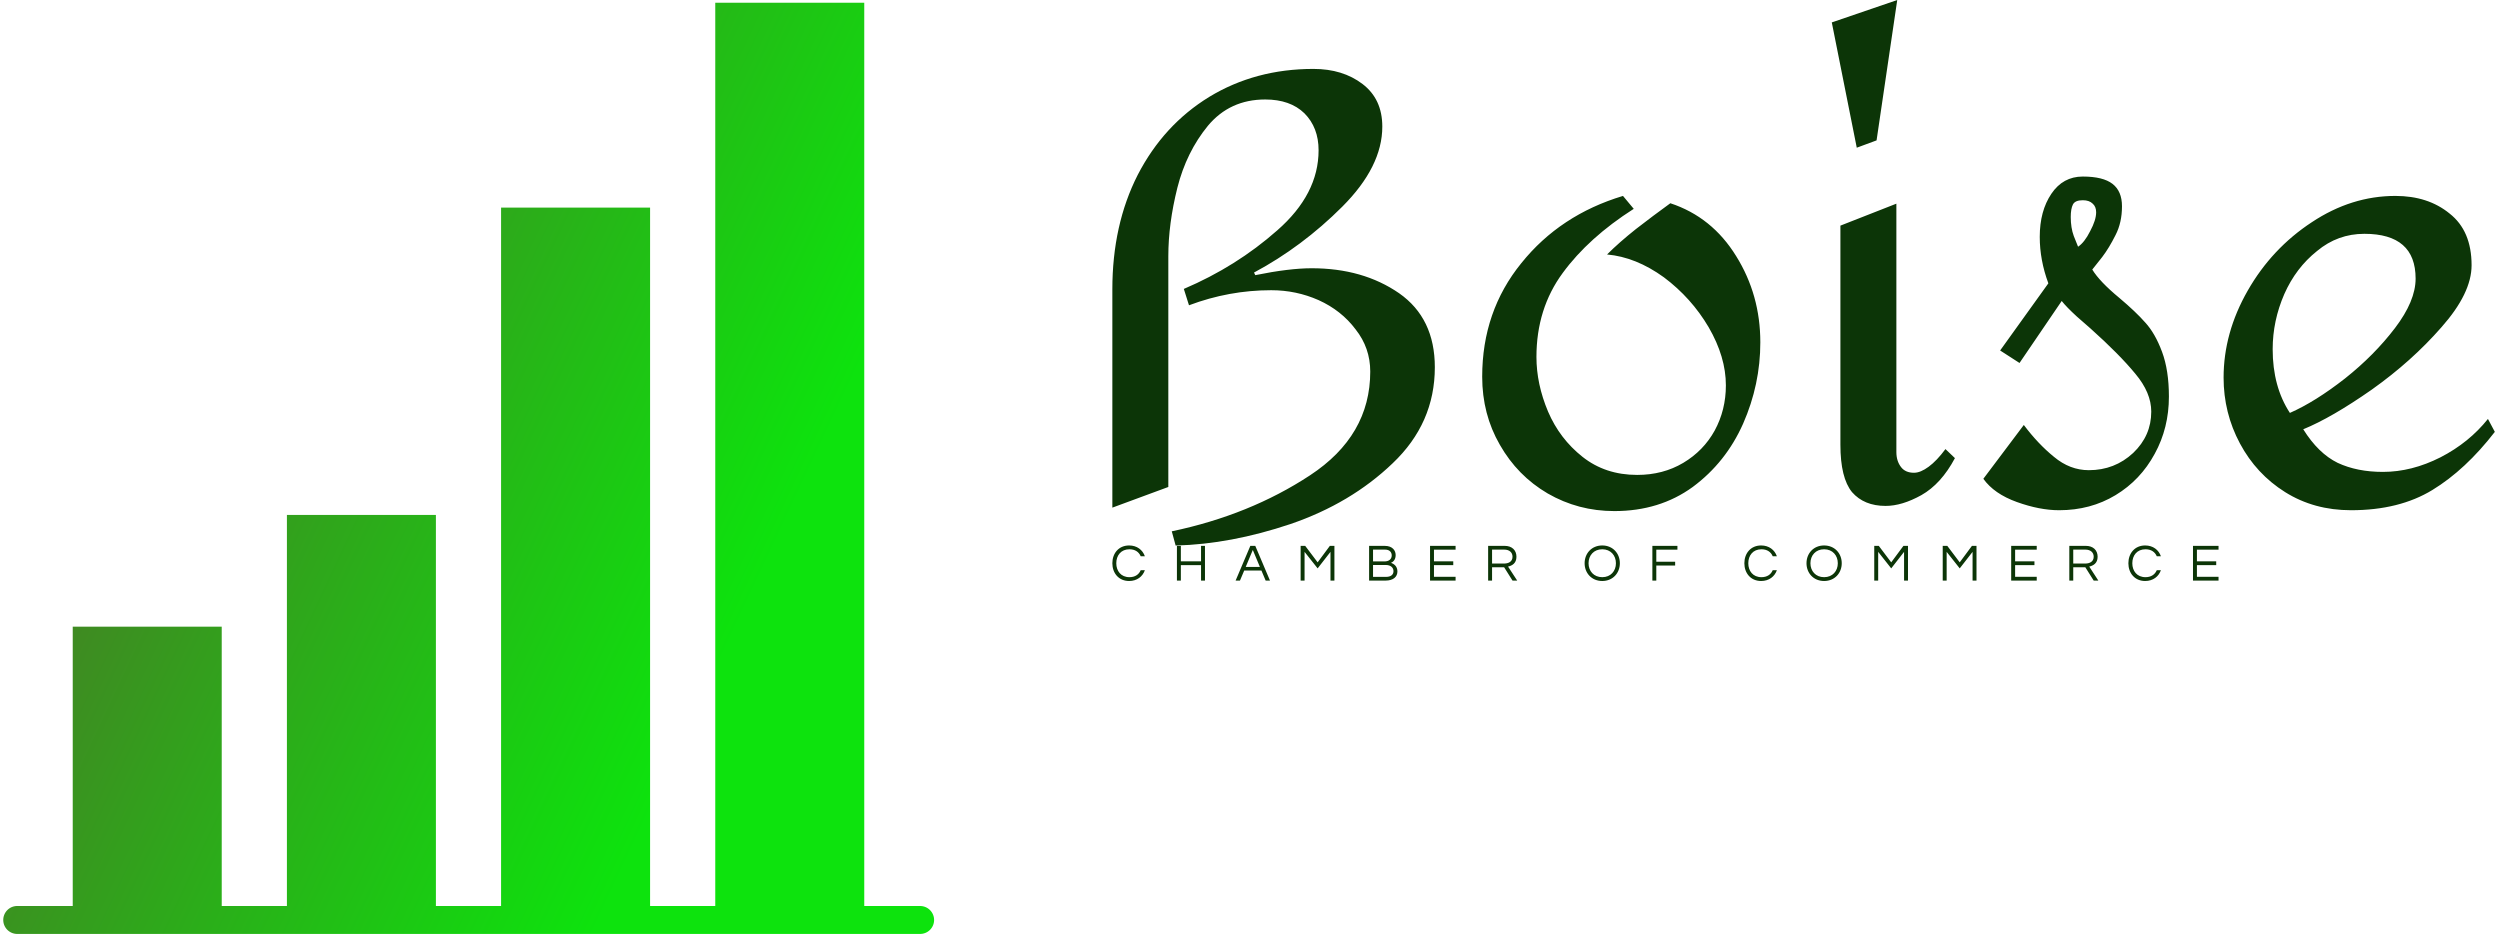 <svg data-v-423bf9ae="" xmlns="http://www.w3.org/2000/svg" viewBox="0 0 275 103" class="iconLeftSlogan"><!----><!----><!----><g data-v-423bf9ae="" id="41a5395c-02aa-40c0-8cce-87563f47683c" fill="#0C3507" transform="matrix(4.736,0,0,4.736,117.244,-30.355)"><path d="M4.40 12.80L4.40 12.80Q5.19 12.64 5.71 12.64L5.71 12.64L5.71 12.64Q6.90 12.64 7.74 13.22L7.74 13.22L7.74 13.22Q8.57 13.80 8.57 14.94L8.57 14.94L8.57 14.94Q8.57 16.24 7.59 17.17L7.59 17.17L7.59 17.17Q6.62 18.10 5.22 18.58L5.22 18.58L5.22 18.58Q3.82 19.05 2.55 19.08L2.55 19.08L2.46 18.75L2.46 18.75Q4.27 18.37 5.67 17.45L5.67 17.45L5.67 17.45Q7.07 16.53 7.07 15.04L7.07 15.04L7.07 15.04Q7.07 14.49 6.73 14.06L6.73 14.06L6.73 14.06Q6.40 13.62 5.87 13.38L5.87 13.38L5.87 13.38Q5.35 13.15 4.77 13.15L4.77 13.15L4.77 13.15Q3.79 13.15 2.86 13.50L2.86 13.50L2.74 13.12L2.74 13.12Q3.96 12.60 4.91 11.76L4.91 11.76L4.91 11.76Q5.87 10.92 5.87 9.90L5.87 9.90L5.87 9.90Q5.87 9.37 5.54 9.04L5.54 9.04L5.54 9.04Q5.21 8.72 4.63 8.72L4.63 8.72L4.63 8.72Q3.81 8.72 3.30 9.33L3.30 9.33L3.30 9.33Q2.80 9.94 2.59 10.77L2.59 10.77L2.59 10.77Q2.38 11.61 2.38 12.36L2.38 12.36L2.38 17.72L1.08 18.20L1.08 13.13L1.08 13.13Q1.08 11.63 1.67 10.47L1.67 10.47L1.67 10.47Q2.27 9.31 3.33 8.66L3.33 8.66L3.33 8.66Q4.40 8.01 5.75 8.01L5.75 8.01L5.75 8.01Q6.43 8.01 6.89 8.36L6.89 8.36L6.89 8.36Q7.35 8.71 7.35 9.35L7.35 9.35L7.35 9.35Q7.35 10.28 6.42 11.21L6.42 11.21L6.42 11.21Q5.49 12.14 4.37 12.74L4.37 12.74L4.40 12.80ZM12.94 10.96L13.19 11.26L13.19 11.26Q12.14 11.93 11.54 12.75L11.54 12.75L11.54 12.75Q10.93 13.58 10.93 14.70L10.93 14.70L10.93 14.70Q10.93 15.33 11.20 15.97L11.20 15.97L11.20 15.97Q11.47 16.60 12.00 17.02L12.00 17.02L12.00 17.02Q12.53 17.44 13.27 17.44L13.27 17.44L13.27 17.44Q13.87 17.44 14.34 17.16L14.34 17.16L14.34 17.16Q14.81 16.88 15.07 16.41L15.07 16.41L15.07 16.41Q15.33 15.93 15.33 15.36L15.33 15.36L15.33 15.36Q15.33 14.70 14.93 14.01L14.93 14.01L14.93 14.01Q14.53 13.33 13.89 12.85L13.89 12.85L13.89 12.85Q13.24 12.38 12.57 12.32L12.57 12.32L12.57 12.32Q12.85 12.04 13.24 11.73L13.24 11.73L13.24 11.73Q13.64 11.42 14.04 11.13L14.04 11.13L14.04 11.13Q15.01 11.45 15.57 12.36L15.57 12.36L15.57 12.36Q16.13 13.26 16.13 14.36L16.13 14.36L16.13 14.36Q16.13 15.34 15.73 16.25L15.73 16.25L15.73 16.25Q15.33 17.15 14.56 17.72L14.56 17.72L14.56 17.72Q13.79 18.28 12.74 18.28L12.74 18.28L12.74 18.28Q11.90 18.28 11.19 17.87L11.19 17.87L11.19 17.87Q10.49 17.46 10.08 16.74L10.08 16.74L10.08 16.74Q9.67 16.03 9.67 15.16L9.67 15.16L9.67 15.16Q9.67 13.64 10.58 12.52L10.58 12.52L10.58 12.52Q11.48 11.40 12.94 10.96L12.94 10.96ZM19.31 6.41L18.83 9.67L18.37 9.84L17.79 6.93L19.31 6.41ZM19.29 11.14L19.29 16.91L19.29 16.91Q19.29 17.12 19.40 17.26L19.40 17.26L19.40 17.26Q19.50 17.39 19.70 17.39L19.70 17.39L19.70 17.39Q19.85 17.39 20.04 17.25L20.04 17.25L20.04 17.25Q20.23 17.11 20.43 16.84L20.43 16.84L20.65 17.05L20.65 17.05Q20.33 17.65 19.87 17.91L19.87 17.91L19.87 17.91Q19.42 18.16 19.04 18.16L19.04 18.16L19.04 18.16Q18.54 18.16 18.26 17.84L18.26 17.84L18.26 17.84Q17.99 17.51 17.99 16.74L17.99 16.74L17.99 11.65L19.29 11.14ZM23.62 10.51L23.62 10.51Q24.09 10.51 24.31 10.68L24.31 10.68L24.31 10.68Q24.53 10.85 24.53 11.20L24.53 11.20L24.53 11.20Q24.53 11.58 24.38 11.87L24.38 11.87L24.38 11.87Q24.23 12.17 24.07 12.38L24.07 12.38L24.07 12.38Q23.90 12.59 23.84 12.67L23.84 12.67L23.84 12.67Q24.01 12.95 24.47 13.33L24.47 13.33L24.47 13.33Q24.85 13.65 25.07 13.90L25.07 13.90L25.07 13.90Q25.30 14.15 25.46 14.58L25.46 14.58L25.46 14.58Q25.62 15.01 25.62 15.62L25.62 15.62L25.62 15.62Q25.62 16.35 25.29 16.95L25.29 16.95L25.29 16.95Q24.96 17.56 24.38 17.91L24.38 17.91L24.38 17.91Q23.80 18.26 23.07 18.26L23.07 18.26L23.07 18.26Q22.62 18.26 22.09 18.07L22.09 18.07L22.09 18.07Q21.56 17.88 21.31 17.53L21.31 17.53L22.25 16.28L22.25 16.28Q22.58 16.72 22.95 17.02L22.95 17.02L22.95 17.02Q23.32 17.33 23.76 17.33L23.76 17.33L23.76 17.33Q24.36 17.33 24.79 16.93L24.79 16.93L24.79 16.93Q25.21 16.53 25.21 15.97L25.21 15.97L25.21 15.97Q25.21 15.53 24.84 15.09L24.84 15.09L24.84 15.09Q24.47 14.64 23.80 14.04L23.80 14.04L23.80 14.04Q23.72 13.97 23.48 13.76L23.48 13.76L23.48 13.76Q23.24 13.54 23.13 13.40L23.13 13.40L22.15 14.84L21.70 14.55L22.82 12.99L22.82 12.99Q22.62 12.45 22.62 11.91L22.62 11.91L22.62 11.91Q22.62 11.31 22.89 10.91L22.89 10.91L22.89 10.91Q23.16 10.51 23.62 10.51L23.62 10.51ZM23.62 11.06L23.62 11.06Q23.44 11.06 23.39 11.16L23.39 11.16L23.39 11.16Q23.34 11.26 23.34 11.45L23.34 11.45L23.34 11.45Q23.34 11.70 23.41 11.89L23.41 11.89L23.41 11.89Q23.48 12.07 23.51 12.14L23.51 12.14L23.51 12.14Q23.66 12.04 23.79 11.78L23.79 11.78L23.79 11.78Q23.93 11.52 23.93 11.34L23.93 11.34L23.93 11.34Q23.93 11.21 23.85 11.14L23.85 11.14L23.85 11.14Q23.77 11.06 23.62 11.06L23.62 11.06ZM30.88 10.96L30.88 10.96Q31.64 10.96 32.14 11.37L32.14 11.37L32.14 11.37Q32.65 11.77 32.65 12.57L32.65 12.57L32.65 12.57Q32.65 13.22 31.95 14.01L31.95 14.01L31.95 14.01Q31.26 14.80 30.33 15.46L30.33 15.46L30.33 15.46Q29.40 16.11 28.74 16.38L28.74 16.38L28.74 16.38Q29.09 16.94 29.54 17.16L29.54 17.16L29.54 17.16Q29.99 17.37 30.59 17.37L30.59 17.37L30.59 17.37Q31.26 17.37 31.93 17.03L31.93 17.03L31.93 17.03Q32.59 16.69 33.03 16.14L33.03 16.14L33.19 16.44L33.19 16.44Q32.51 17.32 31.74 17.79L31.74 17.79L31.74 17.79Q30.97 18.26 29.85 18.26L29.85 18.26L29.85 18.26Q28.99 18.26 28.32 17.84L28.32 17.84L28.32 17.84Q27.65 17.42 27.27 16.71L27.27 16.71L27.27 16.71Q26.89 16.00 26.89 15.18L26.89 15.18L26.89 15.18Q26.89 14.14 27.45 13.16L27.45 13.16L27.45 13.16Q28.01 12.18 28.94 11.57L28.94 11.57L28.94 11.57Q29.86 10.96 30.88 10.96L30.88 10.96ZM30.16 11.84L30.16 11.84Q29.54 11.84 29.06 12.24L29.06 12.24L29.06 12.24Q28.57 12.63 28.30 13.24L28.30 13.24L28.30 13.24Q28.03 13.86 28.03 14.52L28.03 14.52L28.03 14.52Q28.03 15.39 28.43 16.00L28.43 16.00L28.43 16.00Q29.02 15.74 29.71 15.20L29.71 15.20L29.71 15.20Q30.39 14.66 30.87 14.03L30.87 14.03L30.87 14.03Q31.35 13.40 31.35 12.88L31.35 12.88L31.35 12.88Q31.35 11.84 30.16 11.84L30.16 11.84Z"></path></g><defs data-v-423bf9ae=""><linearGradient data-v-423bf9ae="" gradientTransform="rotate(25)" id="6ad011ad-425c-46c6-bfd0-06cb3a2b3b97" x1="0%" y1="0%" x2="100%" y2="0%"><stop data-v-423bf9ae="" offset="0%" style="stop-color: rgb(90, 90, 45); stop-opacity: 1;"></stop><stop data-v-423bf9ae="" offset="100%" style="stop-color: rgb(13, 227, 13); stop-opacity: 1;"></stop></linearGradient></defs><g data-v-423bf9ae="" id="777920b3-b6cd-42eb-a4fd-296d1d1cfb29" transform="matrix(1.067,0,0,1.067,-1.282,-1.299)" stroke="none" fill="url(#6ad011ad-425c-46c6-bfd0-06cb3a2b3b97)"><path d="M97.5 96.06a1.44 1.44 0 0 0-1.439-1.439H90.3V1.5H74.94v93.12h-6.719v-72H52.859v72H46.14V54.3H30.78v40.32h-6.72v-28.8H8.7v28.8H2.94a1.44 1.44 0 0 0 0 2.879h93.121A1.439 1.439 0 0 0 97.5 96.06"></path></g><!----><g data-v-423bf9ae="" id="ffb4f40d-f26e-4f93-a68d-d4f722113bc3" fill="#0C3507" transform="matrix(0.412,0,0,0.412,122.132,59.135)"><path d="M5.11 10.57C2.86 10.57 1.60 8.93 1.60 6.85C1.60 4.76 2.86 3.12 5.11 3.12C6.64 3.12 7.64 3.85 8.12 4.98L9.23 4.98C8.64 3.29 7.13 2.10 5.03 2.10C2.24 2.10 0.55 4.21 0.55 6.85C0.55 9.48 2.24 11.59 5.03 11.59C7.13 11.59 8.64 10.40 9.23 8.71L8.12 8.71C7.64 9.84 6.64 10.57 5.11 10.57ZM24.23 2.21L24.23 6.33L18.84 6.33L18.84 2.21L17.79 2.21L17.79 11.48L18.84 11.48L18.84 7.35L24.23 7.35L24.23 11.48L25.28 11.48L25.28 2.21ZM38.71 2.21L37.39 2.21L33.46 11.48L34.62 11.48L35.76 8.79L40.35 8.79L41.48 11.48L42.64 11.48ZM36.16 7.83L38.05 3.30L39.94 7.83ZM58.62 2.21L55.36 6.61L52.04 2.21L50.82 2.21L50.82 11.48L51.87 11.48L51.87 3.81L55.36 8.22L58.79 3.81L58.79 11.48L59.84 11.48L59.84 2.21ZM74.94 6.75C75.60 6.45 76.19 5.85 76.19 4.66C76.19 3.54 75.45 2.21 73.26 2.21L69.10 2.21L69.10 11.48L73.50 11.48C75.61 11.48 76.66 10.43 76.66 9.04C76.66 7.66 75.73 7 74.94 6.75ZM70.15 3.21L73.37 3.21C74.65 3.21 75.14 3.98 75.14 4.75C75.14 5.88 74.23 6.36 73.26 6.36L70.15 6.36ZM73.61 10.49L70.15 10.49L70.15 7.31L73.50 7.31C74.97 7.31 75.61 8.09 75.61 8.96C75.61 9.93 74.89 10.49 73.61 10.49ZM92.19 3.22L92.19 2.21L85.37 2.21L85.37 11.48L92.19 11.48L92.19 10.47L86.42 10.47L86.42 7.35L91.57 7.35L91.57 6.33L86.42 6.33L86.42 3.22ZM101.93 7.92L105.15 7.92L107.39 11.48L108.64 11.48L106.20 7.74C107.24 7.50 108.44 6.90 108.44 5.11C108.44 3.35 107.23 2.21 105.32 2.21L100.88 2.21L100.88 11.48L101.93 11.48ZM101.93 3.21L105.20 3.21C106.51 3.21 107.39 3.93 107.39 5.11C107.39 6.55 106.13 6.93 105.14 6.93L101.93 6.93ZM131.35 2.10C128.53 2.10 126.64 4.21 126.64 6.85C126.64 9.48 128.53 11.59 131.35 11.59C134.16 11.59 136.05 9.48 136.05 6.85C136.05 4.21 134.16 2.10 131.35 2.10ZM131.35 10.57C129.09 10.57 127.69 8.93 127.69 6.85C127.69 4.76 129.09 3.12 131.35 3.12C133.60 3.12 135.00 4.76 135.00 6.85C135.00 8.93 133.60 10.57 131.35 10.57ZM151.42 3.22L151.42 2.21L144.73 2.21L144.73 11.48L145.78 11.48L145.78 7.46L150.81 7.46L150.81 6.44L145.78 6.44L145.78 3.22ZM173.85 10.57C171.60 10.57 170.34 8.93 170.34 6.85C170.34 4.76 171.60 3.12 173.85 3.12C175.38 3.12 176.39 3.85 176.86 4.98L177.97 4.98C177.38 3.29 175.87 2.10 173.77 2.10C170.98 2.10 169.29 4.21 169.29 6.85C169.29 9.48 170.98 11.59 173.77 11.59C175.87 11.59 177.38 10.40 177.97 8.71L176.86 8.71C176.39 9.84 175.38 10.57 173.85 10.57ZM190.58 2.10C187.77 2.10 185.88 4.21 185.88 6.85C185.88 9.48 187.77 11.59 190.58 11.59C193.40 11.59 195.29 9.48 195.29 6.85C195.29 4.21 193.40 2.10 190.58 2.10ZM190.58 10.57C188.33 10.57 186.93 8.93 186.93 6.85C186.93 4.76 188.33 3.12 190.58 3.12C192.84 3.12 194.24 4.76 194.24 6.85C194.24 8.93 192.84 10.57 190.58 10.57ZM211.76 2.21L208.50 6.61L205.18 2.21L203.97 2.21L203.97 11.48L205.02 11.48L205.02 3.81L208.50 8.22L211.93 3.81L211.93 11.48L212.98 11.48L212.98 2.21ZM230.05 2.21L226.79 6.61L223.47 2.21L222.25 2.21L222.25 11.48L223.30 11.48L223.30 3.81L226.79 8.22L230.22 3.81L230.22 11.48L231.27 11.48L231.27 2.21ZM247.35 3.22L247.35 2.21L240.53 2.21L240.53 11.48L247.35 11.48L247.35 10.47L241.58 10.47L241.58 7.35L246.74 7.35L246.74 6.33L241.58 6.33L241.58 3.22ZM257.10 7.92L260.32 7.92L262.56 11.48L263.80 11.48L261.37 7.74C262.40 7.50 263.61 6.90 263.61 5.11C263.61 3.35 262.39 2.21 260.48 2.21L256.05 2.21L256.05 11.48L257.10 11.48ZM257.10 3.21L260.36 3.21C261.67 3.21 262.56 3.93 262.56 5.11C262.56 6.55 261.30 6.93 260.30 6.93L257.10 6.93ZM276.39 10.57C274.13 10.57 272.87 8.93 272.87 6.85C272.87 4.76 274.13 3.12 276.39 3.12C277.91 3.12 278.92 3.85 279.40 4.98L280.50 4.98C279.92 3.29 278.40 2.10 276.30 2.10C273.52 2.10 271.82 4.21 271.82 6.85C271.82 9.48 273.52 11.59 276.30 11.59C278.40 11.59 279.92 10.40 280.50 8.71L279.40 8.71C278.92 9.84 277.91 10.57 276.39 10.57ZM295.89 3.22L295.89 2.21L289.07 2.21L289.07 11.48L295.89 11.48L295.89 10.47L290.12 10.47L290.12 7.35L295.27 7.35L295.27 6.33L290.12 6.33L290.12 3.22Z"></path></g></svg>
